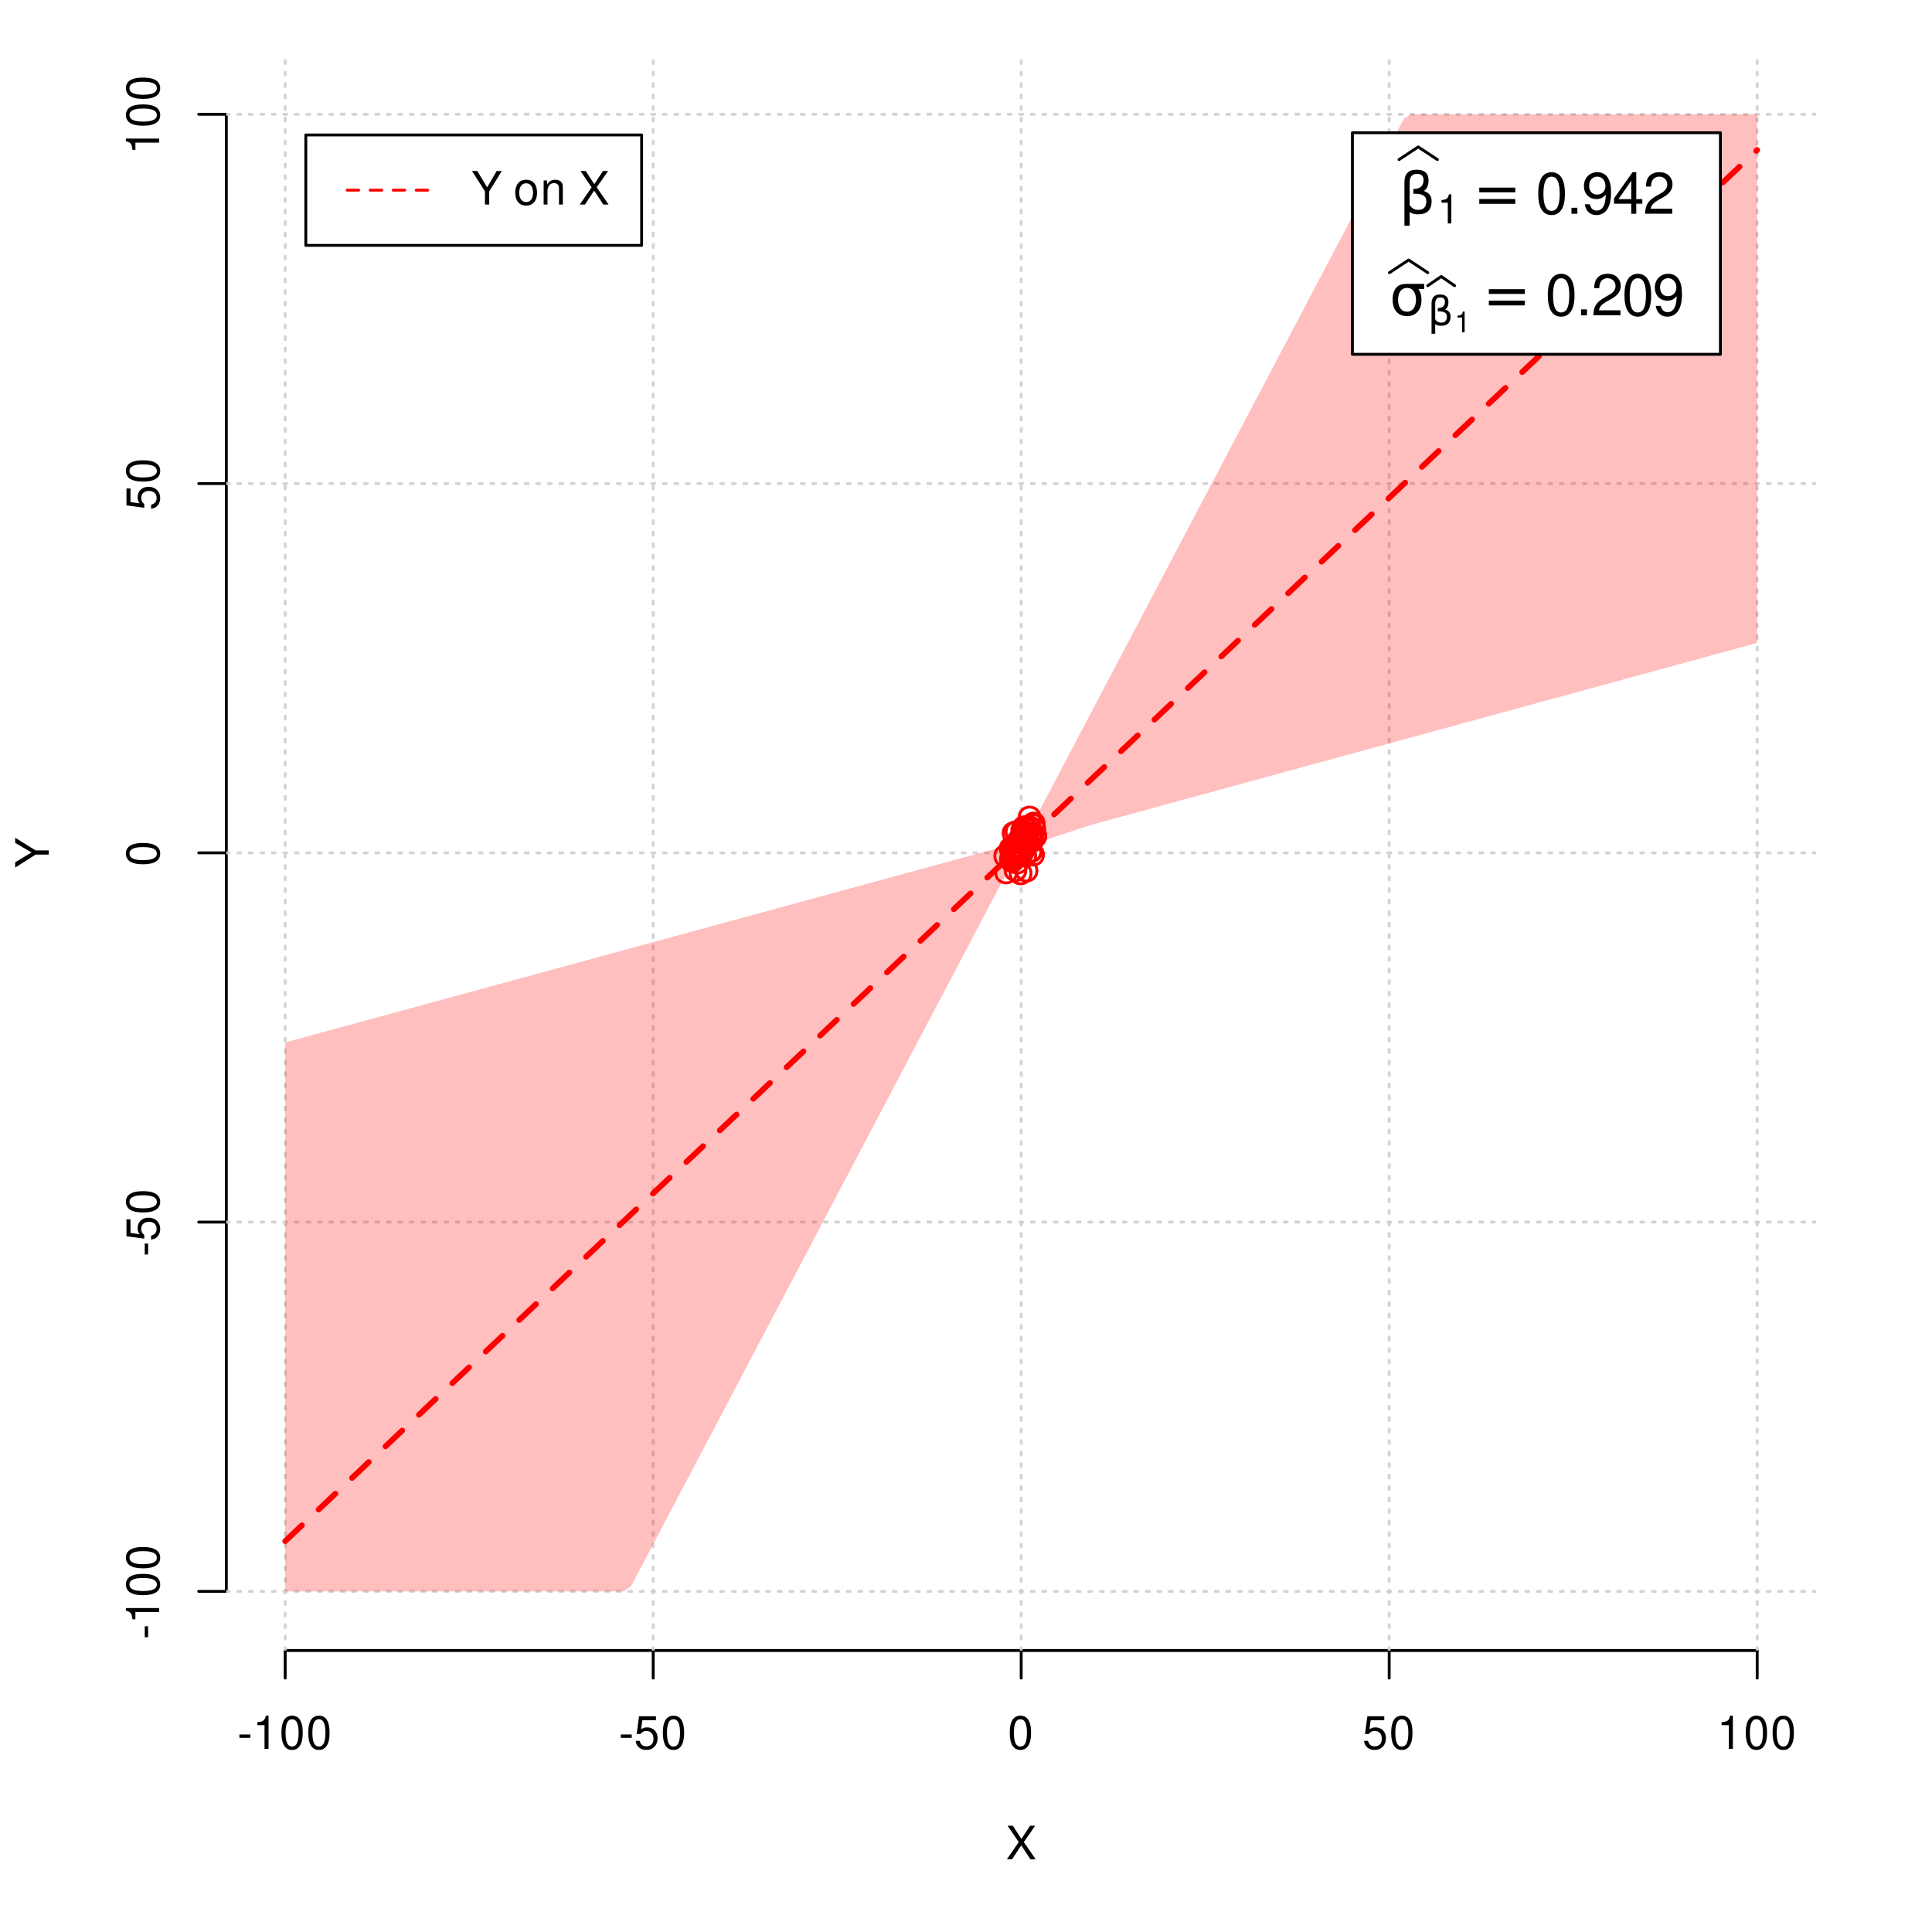 <?xml version="1.0" encoding="UTF-8"?>
<svg xmlns="http://www.w3.org/2000/svg" xmlns:xlink="http://www.w3.org/1999/xlink" width="504pt" height="504pt" viewBox="0 0 504 504" version="1.1">
<defs>
<g>
<symbol overflow="visible" id="glyph0-0">
<path style="stroke:none;" d=""/>
</symbol>
<symbol overflow="visible" id="glyph0-1">
<path style="stroke:none;" d="M 4.688 -4.484 L 7.641 -8.75 L 6.312 -8.75 L 4.062 -5.312 L 1.812 -8.75 L 0.453 -8.75 L 3.359 -4.484 L 0.266 0 L 1.625 0 L 4.016 -3.641 L 6.406 0 L 7.781 0 Z M 4.688 -4.484 "/>
</symbol>
<symbol overflow="visible" id="glyph0-2">
<path style="stroke:none;" d="M 3.406 -3.75 L 0.547 -3.75 L 0.547 -2.875 L 3.406 -2.875 Z M 3.406 -3.75 "/>
</symbol>
<symbol overflow="visible" id="glyph0-3">
<path style="stroke:none;" d="M 3.109 -6.188 L 3.109 0 L 4.156 0 L 4.156 -8.672 L 3.469 -8.672 C 3.094 -7.344 2.859 -7.156 1.219 -6.953 L 1.219 -6.188 Z M 3.109 -6.188 "/>
</symbol>
<symbol overflow="visible" id="glyph0-4">
<path style="stroke:none;" d="M 3.297 -8.672 C 2.516 -8.672 1.781 -8.312 1.344 -7.734 C 0.797 -6.953 0.516 -5.812 0.516 -4.203 C 0.516 -1.266 1.469 0.281 3.297 0.281 C 5.094 0.281 6.078 -1.266 6.078 -4.125 C 6.078 -5.812 5.812 -6.938 5.25 -7.734 C 4.812 -8.328 4.109 -8.672 3.297 -8.672 Z M 3.297 -7.734 C 4.438 -7.734 5 -6.578 5 -4.219 C 5 -1.75 4.453 -0.594 3.281 -0.594 C 2.156 -0.594 1.594 -1.797 1.594 -4.188 C 1.594 -6.578 2.156 -7.734 3.297 -7.734 Z M 3.297 -7.734 "/>
</symbol>
<symbol overflow="visible" id="glyph0-5">
<path style="stroke:none;" d="M 5.719 -8.516 L 1.312 -8.516 L 0.688 -3.875 L 1.656 -3.875 C 2.141 -4.469 2.562 -4.672 3.234 -4.672 C 4.375 -4.672 5.078 -3.891 5.078 -2.625 C 5.078 -1.406 4.375 -0.656 3.219 -0.656 C 2.297 -0.656 1.734 -1.125 1.469 -2.094 L 0.422 -2.094 C 0.562 -1.391 0.688 -1.062 0.938 -0.75 C 1.422 -0.094 2.281 0.281 3.234 0.281 C 4.953 0.281 6.156 -0.969 6.156 -2.766 C 6.156 -4.453 5.047 -5.609 3.406 -5.609 C 2.812 -5.609 2.328 -5.453 1.844 -5.094 L 2.172 -7.469 L 5.719 -7.469 Z M 5.719 -8.516 "/>
</symbol>
<symbol overflow="visible" id="glyph0-6">
<path style="stroke:none;" d="M 4.641 -3.438 L 7.938 -8.75 L 6.594 -8.75 L 4.109 -4.484 L 1.531 -8.75 L 0.156 -8.75 L 3.531 -3.438 L 3.531 0 L 4.641 0 Z M 4.641 -3.438 "/>
</symbol>
<symbol overflow="visible" id="glyph0-7">
<path style="stroke:none;" d=""/>
</symbol>
<symbol overflow="visible" id="glyph0-8">
<path style="stroke:none;" d="M 3.266 -6.469 C 1.484 -6.469 0.438 -5.203 0.438 -3.094 C 0.438 -0.969 1.484 0.281 3.281 0.281 C 5.047 0.281 6.125 -0.984 6.125 -3.047 C 6.125 -5.234 5.094 -6.469 3.266 -6.469 Z M 3.281 -5.547 C 4.406 -5.547 5.078 -4.625 5.078 -3.062 C 5.078 -1.578 4.375 -0.641 3.281 -0.641 C 2.156 -0.641 1.469 -1.578 1.469 -3.094 C 1.469 -4.625 2.156 -5.547 3.281 -5.547 Z M 3.281 -5.547 "/>
</symbol>
<symbol overflow="visible" id="glyph0-9">
<path style="stroke:none;" d="M 0.844 -6.281 L 0.844 0 L 1.844 0 L 1.844 -3.469 C 1.844 -4.75 2.516 -5.594 3.547 -5.594 C 4.344 -5.594 4.844 -5.109 4.844 -4.359 L 4.844 0 L 5.844 0 L 5.844 -4.75 C 5.844 -5.797 5.062 -6.469 3.859 -6.469 C 2.922 -6.469 2.312 -6.109 1.766 -5.234 L 1.766 -6.281 Z M 0.844 -6.281 "/>
</symbol>
<symbol overflow="visible" id="glyph1-0">
<path style="stroke:none;" d=""/>
</symbol>
<symbol overflow="visible" id="glyph1-1">
<path style="stroke:none;" d="M -3.438 -4.641 L -8.75 -7.938 L -8.75 -6.594 L -4.484 -4.109 L -8.75 -1.531 L -8.75 -0.156 L -3.438 -3.531 L 0 -3.531 L 0 -4.641 Z M -3.438 -4.641 "/>
</symbol>
<symbol overflow="visible" id="glyph1-2">
<path style="stroke:none;" d="M -3.75 -3.406 L -3.75 -0.547 L -2.875 -0.547 L -2.875 -3.406 Z M -3.75 -3.406 "/>
</symbol>
<symbol overflow="visible" id="glyph1-3">
<path style="stroke:none;" d="M -6.188 -3.109 L 0 -3.109 L 0 -4.156 L -8.672 -4.156 L -8.672 -3.469 C -7.344 -3.094 -7.156 -2.859 -6.953 -1.219 L -6.188 -1.219 Z M -6.188 -3.109 "/>
</symbol>
<symbol overflow="visible" id="glyph1-4">
<path style="stroke:none;" d="M -8.672 -3.297 C -8.672 -2.516 -8.312 -1.781 -7.734 -1.344 C -6.953 -0.797 -5.812 -0.516 -4.203 -0.516 C -1.266 -0.516 0.281 -1.469 0.281 -3.297 C 0.281 -5.094 -1.266 -6.078 -4.125 -6.078 C -5.812 -6.078 -6.938 -5.812 -7.734 -5.25 C -8.328 -4.812 -8.672 -4.109 -8.672 -3.297 Z M -7.734 -3.297 C -7.734 -4.438 -6.578 -5 -4.219 -5 C -1.75 -5 -0.594 -4.453 -0.594 -3.281 C -0.594 -2.156 -1.797 -1.594 -4.188 -1.594 C -6.578 -1.594 -7.734 -2.156 -7.734 -3.297 Z M -7.734 -3.297 "/>
</symbol>
<symbol overflow="visible" id="glyph1-5">
<path style="stroke:none;" d="M -8.516 -5.719 L -8.516 -1.312 L -3.875 -0.688 L -3.875 -1.656 C -4.469 -2.141 -4.672 -2.562 -4.672 -3.234 C -4.672 -4.375 -3.891 -5.078 -2.625 -5.078 C -1.406 -5.078 -0.656 -4.375 -0.656 -3.219 C -0.656 -2.297 -1.125 -1.734 -2.094 -1.469 L -2.094 -0.422 C -1.391 -0.562 -1.062 -0.688 -0.75 -0.938 C -0.094 -1.422 0.281 -2.281 0.281 -3.234 C 0.281 -4.953 -0.969 -6.156 -2.766 -6.156 C -4.453 -6.156 -5.609 -5.047 -5.609 -3.406 C -5.609 -2.812 -5.453 -2.328 -5.094 -1.844 L -7.469 -2.172 L -7.469 -5.719 Z M -8.516 -5.719 "/>
</symbol>
<symbol overflow="visible" id="glyph2-0">
<path style="stroke:none;" d="M 0.75 2.656 L 0.75 -10.578 L 8.25 -10.578 L 8.25 2.656 Z M 1.594 1.812 L 7.406 1.812 L 7.406 -9.734 L 1.594 -9.734 Z M 1.594 1.812 "/>
</symbol>
<symbol overflow="visible" id="glyph2-1">
<path style="stroke:none;" d="M 2.766 -0.5 L 2.766 3.125 L 1.406 3.125 L 1.406 -8.156 C 1.406 -10.375 2.445 -11.484 4.531 -11.484 C 6.645 -11.484 7.703 -10.547 7.703 -8.672 C 7.703 -7.336 7.285 -6.426 6.453 -5.938 C 7.816 -5.5 8.5 -4.625 8.5 -3.312 C 8.5 -1 7.32 0.156 4.969 0.156 C 3.926 0.156 3.191 -0.062 2.766 -0.5 Z M 2.766 -2.266 C 3.305 -1.422 4.055 -1 5.016 -1 C 6.422 -1 7.125 -1.766 7.125 -3.297 C 7.125 -4.672 5.992 -5.305 3.734 -5.203 L 3.734 -6.453 C 5.504 -6.453 6.391 -7.234 6.391 -8.797 C 6.391 -9.859 5.816 -10.391 4.672 -10.391 C 3.398 -10.391 2.766 -9.629 2.766 -8.109 Z M 2.766 -2.266 "/>
</symbol>
<symbol overflow="visible" id="glyph2-2">
<path style="stroke:none;" d="M 1.594 -6.812 L 10.984 -6.812 L 10.984 -5.578 L 1.594 -5.578 Z M 1.594 -3.828 L 10.984 -3.828 L 10.984 -2.578 L 1.594 -2.578 Z M 1.594 -3.828 "/>
</symbol>
<symbol overflow="visible" id="glyph2-3">
<path style="stroke:none;" d="M 4.594 -7.141 C 3.852 -7.141 3.281 -6.867 2.875 -6.328 C 2.457 -5.766 2.25 -5.02 2.25 -4.094 C 2.25 -3.113 2.457 -2.344 2.875 -1.781 C 3.289 -1.219 3.863 -0.938 4.594 -0.938 C 5.312 -0.938 5.879 -1.219 6.297 -1.781 C 6.711 -2.344 6.922 -3.113 6.922 -4.094 C 6.922 -4.988 6.711 -5.734 6.297 -6.328 C 5.91 -6.867 5.344 -7.141 4.594 -7.141 Z M 4.594 -8.203 L 9.062 -8.203 L 9.062 -6.859 L 7.562 -6.859 C 8.094 -6.098 8.359 -5.176 8.359 -4.094 C 8.359 -2.75 8.023 -1.695 7.359 -0.938 C 6.68 -0.164 5.758 0.219 4.594 0.219 C 3.414 0.219 2.492 -0.164 1.828 -0.938 C 1.16 -1.695 0.828 -2.75 0.828 -4.094 C 0.828 -5.445 1.16 -6.504 1.828 -7.266 C 2.379 -7.891 3.301 -8.203 4.594 -8.203 Z M 4.594 -8.203 "/>
</symbol>
<symbol overflow="visible" id="glyph3-0">
<path style="stroke:none;" d=""/>
</symbol>
<symbol overflow="visible" id="glyph3-1">
<path style="stroke:none;" d="M 2.719 -5.406 L 2.719 0 L 3.641 0 L 3.641 -7.594 L 3.031 -7.594 C 2.703 -6.422 2.5 -6.266 1.078 -6.078 L 1.078 -5.406 Z M 2.719 -5.406 "/>
</symbol>
<symbol overflow="visible" id="glyph4-0">
<path style="stroke:none;" d=""/>
</symbol>
<symbol overflow="visible" id="glyph4-1">
<path style="stroke:none;" d="M 4.125 -10.844 C 3.141 -10.844 2.234 -10.391 1.688 -9.656 C 0.984 -8.703 0.641 -7.266 0.641 -5.25 C 0.641 -1.594 1.844 0.344 4.125 0.344 C 6.375 0.344 7.609 -1.594 7.609 -5.156 C 7.609 -7.266 7.281 -8.672 6.562 -9.656 C 6.016 -10.406 5.125 -10.844 4.125 -10.844 Z M 4.125 -9.672 C 5.547 -9.672 6.25 -8.219 6.25 -5.281 C 6.25 -2.188 5.562 -0.75 4.094 -0.75 C 2.703 -0.75 2 -2.25 2 -5.234 C 2 -8.219 2.703 -9.672 4.125 -9.672 Z M 4.125 -9.672 "/>
</symbol>
<symbol overflow="visible" id="glyph4-2">
<path style="stroke:none;" d="M 2.859 -1.562 L 1.312 -1.562 L 1.312 0 L 2.859 0 Z M 2.859 -1.562 "/>
</symbol>
<symbol overflow="visible" id="glyph4-3">
<path style="stroke:none;" d="M 0.797 -2.469 C 1.047 -0.703 2.188 0.344 3.812 0.344 C 5 0.344 6.047 -0.219 6.672 -1.203 C 7.328 -2.266 7.641 -3.578 7.641 -5.547 C 7.641 -7.375 7.359 -8.531 6.734 -9.5 C 6.156 -10.375 5.219 -10.844 4.047 -10.844 C 2.031 -10.844 0.562 -9.328 0.562 -7.234 C 0.562 -5.234 1.922 -3.828 3.844 -3.828 C 4.844 -3.828 5.594 -4.188 6.266 -5.016 C 6.25 -2.312 5.422 -0.828 3.906 -0.828 C 2.969 -0.828 2.328 -1.422 2.109 -2.469 Z M 4.031 -9.688 C 5.266 -9.688 6.188 -8.656 6.188 -7.266 C 6.188 -5.922 5.297 -5 3.984 -5 C 2.719 -5 1.922 -5.891 1.922 -7.328 C 1.922 -8.703 2.812 -9.688 4.031 -9.688 Z M 4.031 -9.688 "/>
</symbol>
<symbol overflow="visible" id="glyph4-4">
<path style="stroke:none;" d="M 4.906 -2.625 L 4.906 0 L 6.219 0 L 6.219 -2.625 L 7.797 -2.625 L 7.797 -3.812 L 6.219 -3.812 L 6.219 -10.844 L 5.25 -10.844 L 0.422 -4.016 L 0.422 -2.625 Z M 4.906 -3.812 L 1.578 -3.812 L 4.906 -8.594 Z M 4.906 -3.812 "/>
</symbol>
<symbol overflow="visible" id="glyph4-5">
<path style="stroke:none;" d="M 7.594 -1.312 L 2 -1.312 C 2.125 -2.203 2.609 -2.781 3.922 -3.562 L 5.422 -4.406 C 6.906 -5.234 7.672 -6.344 7.672 -7.688 C 7.672 -8.578 7.312 -9.422 6.672 -10 C 6.047 -10.578 5.266 -10.844 4.266 -10.844 C 2.906 -10.844 1.906 -10.359 1.312 -9.438 C 0.938 -8.859 0.781 -8.188 0.75 -7.094 L 2.062 -7.094 C 2.109 -7.828 2.203 -8.266 2.391 -8.625 C 2.734 -9.281 3.422 -9.688 4.219 -9.688 C 5.422 -9.688 6.312 -8.812 6.312 -7.656 C 6.312 -6.781 5.812 -6.031 4.875 -5.484 L 3.5 -4.688 C 1.281 -3.406 0.625 -2.391 0.516 -0.016 L 7.594 -0.016 Z M 7.594 -1.312 "/>
</symbol>
<symbol overflow="visible" id="glyph5-0">
<path style="stroke:none;" d="M 0.516 1.859 L 0.516 -7.406 L 5.766 -7.406 L 5.766 1.859 Z M 1.109 1.266 L 5.188 1.266 L 5.188 -6.812 L 1.109 -6.812 Z M 1.109 1.266 "/>
</symbol>
<symbol overflow="visible" id="glyph5-1">
<path style="stroke:none;" d="M 1.938 -0.359 L 1.938 2.188 L 0.984 2.188 L 0.984 -5.703 C 0.984 -7.266 1.711 -8.047 3.172 -8.047 C 4.648 -8.047 5.391 -7.391 5.391 -6.078 C 5.391 -5.141 5.098 -4.5 4.516 -4.156 C 5.473 -3.844 5.953 -3.234 5.953 -2.328 C 5.953 -0.703 5.125 0.109 3.469 0.109 C 2.75 0.109 2.238 -0.047 1.938 -0.359 Z M 1.938 -1.578 C 2.312 -0.992 2.836 -0.703 3.516 -0.703 C 4.492 -0.703 4.984 -1.238 4.984 -2.312 C 4.984 -3.27 4.191 -3.711 2.609 -3.641 L 2.609 -4.516 C 3.848 -4.516 4.469 -5.062 4.469 -6.156 C 4.469 -6.906 4.066 -7.281 3.266 -7.281 C 2.379 -7.281 1.938 -6.742 1.938 -5.672 Z M 1.938 -1.578 "/>
</symbol>
<symbol overflow="visible" id="glyph6-0">
<path style="stroke:none;" d=""/>
</symbol>
<symbol overflow="visible" id="glyph6-1">
<path style="stroke:none;" d="M 1.938 -3.859 L 1.938 0 L 2.609 0 L 2.609 -5.422 L 2.172 -5.422 C 1.938 -4.594 1.781 -4.484 0.766 -4.344 L 0.766 -3.859 Z M 1.938 -3.859 "/>
</symbol>
</g>
<clipPath id="clip1">
  <path d="M 74 14.398 L 75 14.398 L 75 430.559 L 74 430.559 Z M 74 14.398 "/>
</clipPath>
<clipPath id="clip2">
  <path d="M 170 14.398 L 171 14.398 L 171 430.559 L 170 430.559 Z M 170 14.398 "/>
</clipPath>
<clipPath id="clip3">
  <path d="M 266 14.398 L 267 14.398 L 267 430.559 L 266 430.559 Z M 266 14.398 "/>
</clipPath>
<clipPath id="clip4">
  <path d="M 362 14.398 L 363 14.398 L 363 430.559 L 362 430.559 Z M 362 14.398 "/>
</clipPath>
<clipPath id="clip5">
  <path d="M 458 14.398 L 459 14.398 L 459 430.559 L 458 430.559 Z M 458 14.398 "/>
</clipPath>
<clipPath id="clip6">
  <path d="M 59.039 414 L 473.758 414 L 473.758 416 L 59.039 416 Z M 59.039 414 "/>
</clipPath>
<clipPath id="clip7">
  <path d="M 59.039 318 L 473.758 318 L 473.758 320 L 59.039 320 Z M 59.039 318 "/>
</clipPath>
<clipPath id="clip8">
  <path d="M 59.039 222 L 473.758 222 L 473.758 223 L 59.039 223 Z M 59.039 222 "/>
</clipPath>
<clipPath id="clip9">
  <path d="M 59.039 125 L 473.758 125 L 473.758 127 L 59.039 127 Z M 59.039 125 "/>
</clipPath>
<clipPath id="clip10">
  <path d="M 59.039 29 L 473.758 29 L 473.758 31 L 59.039 31 Z M 59.039 29 "/>
</clipPath>
</defs>
<g id="surface571">
<rect x="0" y="0" width="504" height="504" style="fill:rgb(100%,100%,100%);fill-opacity:1;stroke:none;"/>
<g style="fill:rgb(0%,0%,0%);fill-opacity:1;">
  <use xlink:href="#glyph0-1" x="262.398" y="485.029"/>
</g>
<g style="fill:rgb(0%,0%,0%);fill-opacity:1;">
  <use xlink:href="#glyph1-1" x="12.709" y="226.48"/>
</g>
<path style="fill:none;stroke-width:0.75;stroke-linecap:round;stroke-linejoin:round;stroke:rgb(0%,0%,0%);stroke-opacity:1;stroke-miterlimit:10;" d="M 74.398 430.559 L 458.398 430.559 "/>
<path style="fill:none;stroke-width:0.75;stroke-linecap:round;stroke-linejoin:round;stroke:rgb(0%,0%,0%);stroke-opacity:1;stroke-miterlimit:10;" d="M 74.398 430.559 L 74.398 437.762 "/>
<path style="fill:none;stroke-width:0.75;stroke-linecap:round;stroke-linejoin:round;stroke:rgb(0%,0%,0%);stroke-opacity:1;stroke-miterlimit:10;" d="M 170.398 430.559 L 170.398 437.762 "/>
<path style="fill:none;stroke-width:0.75;stroke-linecap:round;stroke-linejoin:round;stroke:rgb(0%,0%,0%);stroke-opacity:1;stroke-miterlimit:10;" d="M 266.398 430.559 L 266.398 437.762 "/>
<path style="fill:none;stroke-width:0.75;stroke-linecap:round;stroke-linejoin:round;stroke:rgb(0%,0%,0%);stroke-opacity:1;stroke-miterlimit:10;" d="M 362.398 430.559 L 362.398 437.762 "/>
<path style="fill:none;stroke-width:0.75;stroke-linecap:round;stroke-linejoin:round;stroke:rgb(0%,0%,0%);stroke-opacity:1;stroke-miterlimit:10;" d="M 458.398 430.559 L 458.398 437.762 "/>
<g style="fill:rgb(0%,0%,0%);fill-opacity:1;">
  <use xlink:href="#glyph0-2" x="61.898" y="456.229"/>
  <use xlink:href="#glyph0-3" x="65.898" y="456.229"/>
  <use xlink:href="#glyph0-4" x="72.898" y="456.229"/>
  <use xlink:href="#glyph0-4" x="79.898" y="456.229"/>
</g>
<g style="fill:rgb(0%,0%,0%);fill-opacity:1;">
  <use xlink:href="#glyph0-2" x="161.398" y="456.229"/>
  <use xlink:href="#glyph0-5" x="165.398" y="456.229"/>
  <use xlink:href="#glyph0-4" x="172.398" y="456.229"/>
</g>
<g style="fill:rgb(0%,0%,0%);fill-opacity:1;">
  <use xlink:href="#glyph0-4" x="262.898" y="456.229"/>
</g>
<g style="fill:rgb(0%,0%,0%);fill-opacity:1;">
  <use xlink:href="#glyph0-5" x="355.398" y="456.229"/>
  <use xlink:href="#glyph0-4" x="362.398" y="456.229"/>
</g>
<g style="fill:rgb(0%,0%,0%);fill-opacity:1;">
  <use xlink:href="#glyph0-3" x="447.898" y="456.229"/>
  <use xlink:href="#glyph0-4" x="454.898" y="456.229"/>
  <use xlink:href="#glyph0-4" x="461.898" y="456.229"/>
</g>
<path style="fill:none;stroke-width:0.75;stroke-linecap:round;stroke-linejoin:round;stroke:rgb(0%,0%,0%);stroke-opacity:1;stroke-miterlimit:10;" d="M 59.039 415.148 L 59.039 29.812 "/>
<path style="fill:none;stroke-width:0.75;stroke-linecap:round;stroke-linejoin:round;stroke:rgb(0%,0%,0%);stroke-opacity:1;stroke-miterlimit:10;" d="M 59.039 415.148 L 51.84 415.148 "/>
<path style="fill:none;stroke-width:0.75;stroke-linecap:round;stroke-linejoin:round;stroke:rgb(0%,0%,0%);stroke-opacity:1;stroke-miterlimit:10;" d="M 59.039 318.812 L 51.84 318.812 "/>
<path style="fill:none;stroke-width:0.75;stroke-linecap:round;stroke-linejoin:round;stroke:rgb(0%,0%,0%);stroke-opacity:1;stroke-miterlimit:10;" d="M 59.039 222.48 L 51.84 222.48 "/>
<path style="fill:none;stroke-width:0.75;stroke-linecap:round;stroke-linejoin:round;stroke:rgb(0%,0%,0%);stroke-opacity:1;stroke-miterlimit:10;" d="M 59.039 126.148 L 51.84 126.148 "/>
<path style="fill:none;stroke-width:0.75;stroke-linecap:round;stroke-linejoin:round;stroke:rgb(0%,0%,0%);stroke-opacity:1;stroke-miterlimit:10;" d="M 59.039 29.812 L 51.84 29.812 "/>
<g style="fill:rgb(0%,0%,0%);fill-opacity:1;">
  <use xlink:href="#glyph1-2" x="41.51" y="427.648"/>
  <use xlink:href="#glyph1-3" x="41.51" y="423.648"/>
  <use xlink:href="#glyph1-4" x="41.51" y="416.648"/>
  <use xlink:href="#glyph1-4" x="41.51" y="409.648"/>
</g>
<g style="fill:rgb(0%,0%,0%);fill-opacity:1;">
  <use xlink:href="#glyph1-2" x="41.51" y="327.812"/>
  <use xlink:href="#glyph1-5" x="41.51" y="323.812"/>
  <use xlink:href="#glyph1-4" x="41.51" y="316.812"/>
</g>
<g style="fill:rgb(0%,0%,0%);fill-opacity:1;">
  <use xlink:href="#glyph1-4" x="41.51" y="225.98"/>
</g>
<g style="fill:rgb(0%,0%,0%);fill-opacity:1;">
  <use xlink:href="#glyph1-5" x="41.51" y="133.148"/>
  <use xlink:href="#glyph1-4" x="41.51" y="126.148"/>
</g>
<g style="fill:rgb(0%,0%,0%);fill-opacity:1;">
  <use xlink:href="#glyph1-3" x="41.51" y="40.312"/>
  <use xlink:href="#glyph1-4" x="41.51" y="33.312"/>
  <use xlink:href="#glyph1-4" x="41.51" y="26.312"/>
</g>
<g clip-path="url(#clip1)" clip-rule="nonzero">
<path style="fill:none;stroke-width:0.75;stroke-linecap:round;stroke-linejoin:round;stroke:rgb(82.745%,82.745%,82.745%);stroke-opacity:1;stroke-dasharray:0.75,2.25;stroke-miterlimit:10;" d="M 74.398 430.559 L 74.398 14.398 "/>
</g>
<g clip-path="url(#clip2)" clip-rule="nonzero">
<path style="fill:none;stroke-width:0.75;stroke-linecap:round;stroke-linejoin:round;stroke:rgb(82.745%,82.745%,82.745%);stroke-opacity:1;stroke-dasharray:0.75,2.25;stroke-miterlimit:10;" d="M 170.398 430.559 L 170.398 14.398 "/>
</g>
<g clip-path="url(#clip3)" clip-rule="nonzero">
<path style="fill:none;stroke-width:0.75;stroke-linecap:round;stroke-linejoin:round;stroke:rgb(82.745%,82.745%,82.745%);stroke-opacity:1;stroke-dasharray:0.75,2.25;stroke-miterlimit:10;" d="M 266.398 430.559 L 266.398 14.398 "/>
</g>
<g clip-path="url(#clip4)" clip-rule="nonzero">
<path style="fill:none;stroke-width:0.75;stroke-linecap:round;stroke-linejoin:round;stroke:rgb(82.745%,82.745%,82.745%);stroke-opacity:1;stroke-dasharray:0.75,2.25;stroke-miterlimit:10;" d="M 362.398 430.559 L 362.398 14.398 "/>
</g>
<g clip-path="url(#clip5)" clip-rule="nonzero">
<path style="fill:none;stroke-width:0.75;stroke-linecap:round;stroke-linejoin:round;stroke:rgb(82.745%,82.745%,82.745%);stroke-opacity:1;stroke-dasharray:0.75,2.25;stroke-miterlimit:10;" d="M 458.398 430.559 L 458.398 14.398 "/>
</g>
<g clip-path="url(#clip6)" clip-rule="nonzero">
<path style="fill:none;stroke-width:0.75;stroke-linecap:round;stroke-linejoin:round;stroke:rgb(82.745%,82.745%,82.745%);stroke-opacity:1;stroke-dasharray:0.75,2.25;stroke-miterlimit:10;" d="M 59.039 415.148 L 473.762 415.148 "/>
</g>
<g clip-path="url(#clip7)" clip-rule="nonzero">
<path style="fill:none;stroke-width:0.75;stroke-linecap:round;stroke-linejoin:round;stroke:rgb(82.745%,82.745%,82.745%);stroke-opacity:1;stroke-dasharray:0.75,2.25;stroke-miterlimit:10;" d="M 59.039 318.812 L 473.762 318.812 "/>
</g>
<g clip-path="url(#clip8)" clip-rule="nonzero">
<path style="fill:none;stroke-width:0.75;stroke-linecap:round;stroke-linejoin:round;stroke:rgb(82.745%,82.745%,82.745%);stroke-opacity:1;stroke-dasharray:0.75,2.25;stroke-miterlimit:10;" d="M 59.039 222.48 L 473.762 222.48 "/>
</g>
<g clip-path="url(#clip9)" clip-rule="nonzero">
<path style="fill:none;stroke-width:0.75;stroke-linecap:round;stroke-linejoin:round;stroke:rgb(82.745%,82.745%,82.745%);stroke-opacity:1;stroke-dasharray:0.75,2.25;stroke-miterlimit:10;" d="M 59.039 126.148 L 473.762 126.148 "/>
</g>
<g clip-path="url(#clip10)" clip-rule="nonzero">
<path style="fill:none;stroke-width:0.75;stroke-linecap:round;stroke-linejoin:round;stroke:rgb(82.745%,82.745%,82.745%);stroke-opacity:1;stroke-dasharray:0.75,2.25;stroke-miterlimit:10;" d="M 59.039 29.812 L 473.762 29.812 "/>
</g>
<path style=" stroke:none;fill-rule:nonzero;fill:rgb(100%,0%,0%);fill-opacity:0.251;" d="M 74.398 324.281 L 74.398 271.941 L 76.32 271.418 L 78.238 270.895 L 80.16 270.371 L 82.078 269.848 L 85.922 268.801 L 87.84 268.277 L 89.762 267.754 L 91.68 267.23 L 93.602 266.711 L 95.52 266.188 L 97.441 265.664 L 99.359 265.141 L 101.281 264.617 L 103.199 264.094 L 105.121 263.57 L 107.039 263.047 L 108.961 262.523 L 110.879 262 L 112.801 261.477 L 114.719 260.953 L 116.641 260.43 L 118.559 259.906 L 120.48 259.383 L 122.398 258.859 L 124.32 258.336 L 126.238 257.812 L 128.16 257.289 L 130.078 256.766 L 133.922 255.719 L 135.84 255.195 L 137.762 254.672 L 139.68 254.148 L 141.602 253.625 L 143.52 253.102 L 145.441 252.578 L 147.359 252.055 L 149.281 251.531 L 151.199 251.008 L 153.121 250.484 L 155.039 249.961 L 156.961 249.438 L 158.879 248.914 L 160.801 248.391 L 162.719 247.867 L 164.641 247.344 L 166.559 246.82 L 168.48 246.297 L 170.398 245.773 L 172.32 245.25 L 174.238 244.727 L 176.16 244.203 L 178.078 243.68 L 181.922 242.633 L 183.84 242.109 L 185.762 241.586 L 187.68 241.062 L 189.602 240.539 L 191.52 240.016 L 193.441 239.492 L 195.359 238.969 L 197.281 238.445 L 199.199 237.922 L 201.121 237.398 L 203.039 236.875 L 204.961 236.352 L 206.879 235.828 L 208.801 235.305 L 210.719 234.781 L 212.641 234.258 L 214.559 233.734 L 216.48 233.211 L 218.398 232.688 L 220.32 232.164 L 222.238 231.641 L 224.16 231.117 L 226.078 230.594 L 229.922 229.547 L 231.84 229.023 L 233.762 228.5 L 235.68 227.977 L 237.602 227.453 L 239.52 226.93 L 241.441 226.406 L 243.359 225.883 L 245.281 225.359 L 247.199 224.836 L 249.121 224.312 L 251.039 223.789 L 252.961 223.27 L 254.879 222.746 L 256.801 222.223 L 258.719 221.699 L 260.641 221.176 L 262.559 220.652 L 264.48 220.129 L 266.398 218.988 L 268.32 216.547 L 270.238 213.234 L 272.16 209.586 L 274.078 205.941 L 276 202.297 L 277.922 198.648 L 279.84 195.004 L 281.762 191.355 L 283.68 187.711 L 285.602 184.062 L 287.52 180.418 L 289.441 176.773 L 291.359 173.125 L 293.281 169.48 L 295.199 165.832 L 297.121 162.188 L 299.039 158.539 L 300.961 154.895 L 302.879 151.25 L 304.801 147.602 L 306.719 143.957 L 308.641 140.309 L 310.559 136.664 L 312.48 133.02 L 314.398 129.371 L 316.32 125.727 L 318.238 122.078 L 320.16 118.434 L 322.078 114.785 L 325.922 107.496 L 327.84 103.848 L 329.762 100.203 L 331.68 96.555 L 333.602 92.91 L 335.52 89.262 L 337.441 85.617 L 339.359 81.973 L 341.281 78.324 L 343.199 74.68 L 345.121 71.031 L 347.039 67.387 L 348.961 63.738 L 350.879 60.094 L 352.801 56.449 L 354.719 52.801 L 356.641 49.156 L 358.559 45.508 L 360.48 41.863 L 362.398 38.215 L 364.32 34.57 L 366.238 30.926 L 368.16 29.812 L 458.398 29.812 L 458.398 167.711 L 456.48 168.238 L 454.559 168.762 L 452.641 169.285 L 450.719 169.809 L 448.801 170.336 L 446.879 170.859 L 444.961 171.383 L 443.039 171.91 L 441.121 172.434 L 439.199 172.957 L 437.281 173.484 L 435.359 174.008 L 433.441 174.531 L 431.52 175.059 L 429.602 175.582 L 427.68 176.105 L 425.762 176.633 L 423.84 177.156 L 421.922 177.68 L 420 178.203 L 418.078 178.73 L 416.16 179.254 L 414.238 179.777 L 412.32 180.305 L 410.398 180.828 L 408.48 181.352 L 406.559 181.879 L 404.641 182.402 L 402.719 182.926 L 400.801 183.453 L 398.879 183.977 L 396.961 184.5 L 395.039 185.027 L 393.121 185.551 L 391.199 186.074 L 389.281 186.598 L 387.359 187.125 L 385.441 187.648 L 383.52 188.172 L 381.602 188.699 L 379.68 189.223 L 377.762 189.746 L 375.84 190.273 L 373.922 190.797 L 372 191.32 L 370.078 191.848 L 368.16 192.371 L 366.238 192.895 L 364.32 193.422 L 362.398 193.945 L 360.48 194.469 L 358.559 194.996 L 356.641 195.52 L 354.719 196.043 L 352.801 196.566 L 350.879 197.094 L 348.961 197.617 L 347.039 198.141 L 345.121 198.668 L 343.199 199.191 L 341.281 199.715 L 339.359 200.242 L 337.441 200.766 L 335.52 201.289 L 333.602 201.816 L 331.68 202.34 L 329.762 202.863 L 327.84 203.391 L 325.922 203.914 L 322.078 204.961 L 320.16 205.488 L 318.238 206.012 L 316.32 206.535 L 314.398 207.062 L 312.48 207.586 L 310.559 208.109 L 308.641 208.637 L 306.719 209.16 L 304.801 209.684 L 302.879 210.211 L 300.961 210.734 L 299.039 211.258 L 297.121 211.785 L 295.199 212.309 L 293.281 212.832 L 291.359 213.355 L 289.441 213.883 L 287.52 214.406 L 285.602 214.93 L 283.68 215.504 L 281.762 216.141 L 279.84 216.777 L 277.922 217.41 L 274.078 218.684 L 272.16 219.32 L 270.238 219.953 L 268.32 220.789 L 266.398 222.105 L 264.48 224.68 L 262.559 228.016 L 260.641 231.465 L 258.719 235.109 L 256.801 238.758 L 254.879 242.402 L 252.961 246.051 L 251.039 249.695 L 249.121 253.344 L 247.199 256.988 L 245.281 260.633 L 243.359 264.281 L 241.441 267.926 L 239.52 271.574 L 237.602 275.219 L 235.68 278.867 L 233.762 282.512 L 231.84 286.156 L 229.922 289.805 L 228 293.449 L 226.078 297.098 L 224.16 300.742 L 222.238 304.391 L 220.32 308.035 L 218.398 311.68 L 216.48 315.328 L 214.559 318.973 L 212.641 322.621 L 210.719 326.266 L 208.801 329.91 L 206.879 333.559 L 204.961 337.203 L 203.039 340.852 L 201.121 344.496 L 199.199 348.145 L 197.281 351.789 L 195.359 355.434 L 193.441 359.082 L 191.52 362.727 L 189.602 366.375 L 187.68 370.02 L 185.762 373.668 L 183.84 377.312 L 181.922 380.957 L 180 384.605 L 178.078 388.25 L 176.16 391.898 L 174.238 395.543 L 172.32 399.191 L 170.398 402.836 L 168.48 406.48 L 166.559 410.129 L 164.641 413.773 L 162.719 415.148 L 74.398 415.148 Z M 74.398 324.281 "/>
<path style="fill:none;stroke-width:0.75;stroke-linecap:round;stroke-linejoin:round;stroke:rgb(100%,0%,0%);stroke-opacity:1;stroke-miterlimit:10;" d="M 268.738 221.836 C 268.738 225.434 263.336 225.434 263.336 221.836 C 263.336 218.234 268.738 218.234 268.738 221.836 "/>
<path style="fill:none;stroke-width:0.75;stroke-linecap:round;stroke-linejoin:round;stroke:rgb(100%,0%,0%);stroke-opacity:1;stroke-miterlimit:10;" d="M 271.535 222.078 C 271.535 225.68 266.133 225.68 266.133 222.078 C 266.133 218.477 271.535 218.477 271.535 222.078 "/>
<path style="fill:none;stroke-width:0.75;stroke-linecap:round;stroke-linejoin:round;stroke:rgb(100%,0%,0%);stroke-opacity:1;stroke-miterlimit:10;" d="M 268.031 223.492 C 268.031 227.094 262.633 227.094 262.633 223.492 C 262.633 219.891 268.031 219.891 268.031 223.492 "/>
<path style="fill:none;stroke-width:0.75;stroke-linecap:round;stroke-linejoin:round;stroke:rgb(100%,0%,0%);stroke-opacity:1;stroke-miterlimit:10;" d="M 269.336 221.262 C 269.336 224.863 263.934 224.863 263.934 221.262 C 263.934 217.664 269.336 217.664 269.336 221.262 "/>
<path style="fill:none;stroke-width:0.75;stroke-linecap:round;stroke-linejoin:round;stroke:rgb(100%,0%,0%);stroke-opacity:1;stroke-miterlimit:10;" d="M 270.492 227.125 C 270.492 230.727 265.094 230.727 265.094 227.125 C 265.094 223.527 270.492 223.527 270.492 227.125 "/>
<path style="fill:none;stroke-width:0.75;stroke-linecap:round;stroke-linejoin:round;stroke:rgb(100%,0%,0%);stroke-opacity:1;stroke-miterlimit:10;" d="M 272.188 222.973 C 272.188 226.57 266.789 226.57 266.789 222.973 C 266.789 219.371 272.188 219.371 272.188 222.973 "/>
<path style="fill:none;stroke-width:0.75;stroke-linecap:round;stroke-linejoin:round;stroke:rgb(100%,0%,0%);stroke-opacity:1;stroke-miterlimit:10;" d="M 269.527 218.062 C 269.527 221.664 264.125 221.664 264.125 218.062 C 264.125 214.465 269.527 214.465 269.527 218.062 "/>
<path style="fill:none;stroke-width:0.75;stroke-linecap:round;stroke-linejoin:round;stroke:rgb(100%,0%,0%);stroke-opacity:1;stroke-miterlimit:10;" d="M 271.727 222.004 C 271.727 225.605 266.328 225.605 266.328 222.004 C 266.328 218.406 271.727 218.406 271.727 222.004 "/>
<path style="fill:none;stroke-width:0.75;stroke-linecap:round;stroke-linejoin:round;stroke:rgb(100%,0%,0%);stroke-opacity:1;stroke-miterlimit:10;" d="M 271.895 217.48 C 271.895 221.082 266.492 221.082 266.492 217.48 C 266.492 213.879 271.895 213.879 271.895 217.48 "/>
<path style="fill:none;stroke-width:0.75;stroke-linecap:round;stroke-linejoin:round;stroke:rgb(100%,0%,0%);stroke-opacity:1;stroke-miterlimit:10;" d="M 269.543 222.109 C 269.543 225.711 264.145 225.711 264.145 222.109 C 264.145 218.512 269.543 218.512 269.543 222.109 "/>
<path style="fill:none;stroke-width:0.75;stroke-linecap:round;stroke-linejoin:round;stroke:rgb(100%,0%,0%);stroke-opacity:1;stroke-miterlimit:10;" d="M 267.113 217.355 C 267.113 220.953 261.711 220.953 261.711 217.355 C 261.711 213.754 267.113 213.754 267.113 217.355 "/>
<path style="fill:none;stroke-width:0.75;stroke-linecap:round;stroke-linejoin:round;stroke:rgb(100%,0%,0%);stroke-opacity:1;stroke-miterlimit:10;" d="M 264.93 223.293 C 264.93 226.895 259.527 226.895 259.527 223.293 C 259.527 219.695 264.93 219.695 264.93 223.293 "/>
<path style="fill:none;stroke-width:0.75;stroke-linecap:round;stroke-linejoin:round;stroke:rgb(100%,0%,0%);stroke-opacity:1;stroke-miterlimit:10;" d="M 267.098 221.441 C 267.098 225.043 261.699 225.043 261.699 221.441 C 261.699 217.84 267.098 217.84 267.098 221.441 "/>
<path style="fill:none;stroke-width:0.75;stroke-linecap:round;stroke-linejoin:round;stroke:rgb(100%,0%,0%);stroke-opacity:1;stroke-miterlimit:10;" d="M 269.918 218.355 C 269.918 221.953 264.516 221.953 264.516 218.355 C 264.516 214.754 269.918 214.754 269.918 218.355 "/>
<path style="fill:none;stroke-width:0.75;stroke-linecap:round;stroke-linejoin:round;stroke:rgb(100%,0%,0%);stroke-opacity:1;stroke-miterlimit:10;" d="M 271.285 213.238 C 271.285 216.84 265.883 216.84 265.883 213.238 C 265.883 209.637 271.285 209.637 271.285 213.238 "/>
<path style="fill:none;stroke-width:0.75;stroke-linecap:round;stroke-linejoin:round;stroke:rgb(100%,0%,0%);stroke-opacity:1;stroke-miterlimit:10;" d="M 268.203 219.578 C 268.203 223.176 262.805 223.176 262.805 219.578 C 262.805 215.977 268.203 215.977 268.203 219.578 "/>
<path style="fill:none;stroke-width:0.75;stroke-linecap:round;stroke-linejoin:round;stroke:rgb(100%,0%,0%);stroke-opacity:1;stroke-miterlimit:10;" d="M 268.945 227.855 C 268.945 231.453 263.543 231.453 263.543 227.855 C 263.543 224.254 268.945 224.254 268.945 227.855 "/>
<path style="fill:none;stroke-width:0.75;stroke-linecap:round;stroke-linejoin:round;stroke:rgb(100%,0%,0%);stroke-opacity:1;stroke-miterlimit:10;" d="M 267.859 217.039 C 267.859 220.637 262.461 220.637 262.461 217.039 C 262.461 213.438 267.859 213.438 267.859 217.039 "/>
<path style="fill:none;stroke-width:0.75;stroke-linecap:round;stroke-linejoin:round;stroke:rgb(100%,0%,0%);stroke-opacity:1;stroke-miterlimit:10;" d="M 267.164 221.266 C 267.164 224.867 261.766 224.867 261.766 221.266 C 261.766 217.668 267.164 217.668 267.164 221.266 "/>
<path style="fill:none;stroke-width:0.75;stroke-linecap:round;stroke-linejoin:round;stroke:rgb(100%,0%,0%);stroke-opacity:1;stroke-miterlimit:10;" d="M 267.152 221.703 C 267.152 225.305 261.75 225.305 261.75 221.703 C 261.75 218.105 267.152 218.105 267.152 221.703 "/>
<path style="fill:none;stroke-width:0.75;stroke-linecap:round;stroke-linejoin:round;stroke:rgb(100%,0%,0%);stroke-opacity:1;stroke-miterlimit:10;" d="M 272.363 214.809 C 272.363 218.41 266.965 218.41 266.965 214.809 C 266.965 211.211 272.363 211.211 272.363 214.809 "/>
<path style="fill:none;stroke-width:0.75;stroke-linecap:round;stroke-linejoin:round;stroke:rgb(100%,0%,0%);stroke-opacity:1;stroke-miterlimit:10;" d="M 271.977 218.902 C 271.977 222.5 266.578 222.5 266.578 218.902 C 266.578 215.301 271.977 215.301 271.977 218.902 "/>
<path style="fill:none;stroke-width:0.75;stroke-linecap:round;stroke-linejoin:round;stroke:rgb(100%,0%,0%);stroke-opacity:1;stroke-miterlimit:10;" d="M 268.082 225.051 C 268.082 228.652 262.68 228.652 262.68 225.051 C 262.68 221.449 268.082 221.449 268.082 225.051 "/>
<path style="fill:none;stroke-width:0.75;stroke-linecap:round;stroke-linejoin:round;stroke:rgb(100%,0%,0%);stroke-opacity:1;stroke-miterlimit:10;" d="M 265.152 227.629 C 265.152 231.227 259.754 231.227 259.754 227.629 C 259.754 224.027 265.152 224.027 265.152 227.629 "/>
<path style="fill:none;stroke-width:0.75;stroke-linecap:round;stroke-linejoin:round;stroke:rgb(100%,0%,0%);stroke-opacity:1;stroke-miterlimit:10;" d="M 268.758 219.031 C 268.758 222.633 263.355 222.633 263.355 219.031 C 263.355 215.434 268.758 215.434 268.758 219.031 "/>
<path style="fill:none;stroke-width:0.75;stroke-linecap:round;stroke-linejoin:round;stroke:rgb(100%,0%,0%);stroke-opacity:1;stroke-miterlimit:10;" d="M 270.016 216.109 C 270.016 219.707 264.613 219.707 264.613 216.109 C 264.613 212.508 270.016 212.508 270.016 216.109 "/>
<path style="fill:none;stroke-width:0.75;stroke-linecap:round;stroke-linejoin:round;stroke:rgb(100%,0%,0%);stroke-opacity:1;stroke-miterlimit:10;" d="M 272.801 218.145 C 272.801 221.742 267.402 221.742 267.402 218.145 C 267.402 214.543 272.801 214.543 272.801 218.145 "/>
<path style="fill:none;stroke-width:0.75;stroke-linecap:round;stroke-linejoin:round;stroke:rgb(100%,0%,0%);stroke-opacity:1;stroke-miterlimit:10;" d="M 272.539 216.383 C 272.539 219.98 267.137 219.98 267.137 216.383 C 267.137 212.781 272.539 212.781 272.539 216.383 "/>
<path style="fill:none;stroke-width:0.75;stroke-linecap:round;stroke-linejoin:round;stroke:rgb(100%,0%,0%);stroke-opacity:1;stroke-miterlimit:10;" d="M 270.367 217.676 C 270.367 221.277 264.965 221.277 264.965 217.676 C 264.965 214.074 270.367 214.074 270.367 217.676 "/>
<path style="fill:none;stroke-width:0.75;stroke-linecap:round;stroke-linejoin:round;stroke:rgb(100%,0%,0%);stroke-opacity:1;stroke-miterlimit:10;" d="M 269.348 219.785 C 269.348 223.387 263.949 223.387 263.949 219.785 C 263.949 216.184 269.348 216.184 269.348 219.785 "/>
<path style="fill:none;stroke-width:0.75;stroke-linecap:round;stroke-linejoin:round;stroke:rgb(100%,0%,0%);stroke-opacity:1;stroke-miterlimit:10;" d="M 270.023 218.785 C 270.023 222.383 264.621 222.383 264.621 218.785 C 264.621 215.184 270.023 215.184 270.023 218.785 "/>
<path style="fill:none;stroke-width:0.75;stroke-linecap:round;stroke-linejoin:round;stroke:rgb(100%,0%,0%);stroke-opacity:1;stroke-miterlimit:10;" d="M 269.336 216.719 C 269.336 220.316 263.934 220.316 263.934 216.719 C 263.934 213.117 269.336 213.117 269.336 216.719 "/>
<path style="fill:none;stroke-width:0.75;stroke-linecap:round;stroke-linejoin:round;stroke:rgb(100%,0%,0%);stroke-opacity:1;stroke-miterlimit:10;" d="M 270.262 219.043 C 270.262 222.641 264.863 222.641 264.863 219.043 C 264.863 215.441 270.262 215.441 270.262 219.043 "/>
<path style="fill:none;stroke-width:0.75;stroke-linecap:round;stroke-linejoin:round;stroke:rgb(100%,0%,0%);stroke-opacity:1;stroke-miterlimit:10;" d="M 270.16 223.25 C 270.16 226.852 264.758 226.852 264.758 223.25 C 264.758 219.648 270.16 219.648 270.16 223.25 "/>
<path style="fill:none;stroke-width:0.75;stroke-linecap:round;stroke-linejoin:round;stroke:rgb(100%,0%,0%);stroke-opacity:1;stroke-miterlimit:10;" d="M 266.344 221.344 C 266.344 224.941 260.941 224.941 260.941 221.344 C 260.941 217.742 266.344 217.742 266.344 221.344 "/>
<path style="fill:none;stroke-width:0.75;stroke-linecap:round;stroke-linejoin:round;stroke:rgb(100%,0%,0%);stroke-opacity:1;stroke-miterlimit:10;" d="M 267.117 222.836 C 267.117 226.438 261.719 226.438 261.719 222.836 C 261.719 219.238 267.117 219.238 267.117 222.836 "/>
<path style="fill:none;stroke-width:0.75;stroke-linecap:round;stroke-linejoin:round;stroke:rgb(100%,0%,0%);stroke-opacity:1;stroke-miterlimit:10;" d="M 269.941 218.848 C 269.941 222.445 264.539 222.445 264.539 218.848 C 264.539 215.246 269.941 215.246 269.941 218.848 "/>
<path style="fill:none;stroke-width:0.75;stroke-linecap:round;stroke-linejoin:round;stroke:rgb(100%,0%,0%);stroke-opacity:1;stroke-miterlimit:10;" d="M 269.852 215.785 C 269.852 219.383 264.449 219.383 264.449 215.785 C 264.449 212.184 269.852 212.184 269.852 215.785 "/>
<path style="fill:none;stroke-width:0.75;stroke-linecap:round;stroke-linejoin:round;stroke:rgb(100%,0%,0%);stroke-opacity:1;stroke-miterlimit:10;" d="M 270.707 217.973 C 270.707 221.574 265.305 221.574 265.305 217.973 C 265.305 214.371 270.707 214.371 270.707 217.973 "/>
<path style="fill:none;stroke-width:0.75;stroke-linecap:round;stroke-linejoin:round;stroke:rgb(100%,0%,0%);stroke-opacity:1;stroke-miterlimit:10;" d="M 272.402 215.246 C 272.402 218.848 267.004 218.848 267.004 215.246 C 267.004 211.645 272.402 211.645 272.402 215.246 "/>
<path style="fill:none;stroke-width:0.75;stroke-linecap:round;stroke-linejoin:round;stroke:rgb(100%,0%,0%);stroke-opacity:1;stroke-miterlimit:10;" d="M 266.734 224.645 C 266.734 228.246 261.336 228.246 261.336 224.645 C 261.336 221.043 266.734 221.043 266.734 224.645 "/>
<path style="fill:none;stroke-width:0.75;stroke-linecap:round;stroke-linejoin:round;stroke:rgb(100%,0%,0%);stroke-opacity:1;stroke-miterlimit:10;" d="M 271.309 215.801 C 271.309 219.402 265.91 219.402 265.91 215.801 C 265.91 212.199 271.309 212.199 271.309 215.801 "/>
<path style="fill:none;stroke-width:0.75;stroke-linecap:round;stroke-linejoin:round;stroke:rgb(100%,0%,0%);stroke-opacity:1;stroke-miterlimit:10;" d="M 269.465 219.352 C 269.465 222.949 264.066 222.949 264.066 219.352 C 264.066 215.75 269.465 215.75 269.465 219.352 "/>
<path style="fill:none;stroke-width:0.75;stroke-linecap:round;stroke-linejoin:round;stroke:rgb(100%,0%,0%);stroke-opacity:1;stroke-miterlimit:10;" d="M 266.852 223.691 C 266.852 227.293 261.453 227.293 261.453 223.691 C 261.453 220.094 266.852 220.094 266.852 223.691 "/>
<path style="fill:none;stroke-width:0.75;stroke-linecap:round;stroke-linejoin:round;stroke:rgb(100%,0%,0%);stroke-opacity:1;stroke-miterlimit:10;" d="M 271.801 217.957 C 271.801 221.559 266.402 221.559 266.402 217.957 C 266.402 214.359 271.801 214.359 271.801 217.957 "/>
<path style="fill:none;stroke-width:0.75;stroke-linecap:round;stroke-linejoin:round;stroke:rgb(100%,0%,0%);stroke-opacity:1;stroke-miterlimit:10;" d="M 267.613 226.996 C 267.613 230.598 262.211 230.598 262.211 226.996 C 262.211 223.398 267.613 223.398 267.613 226.996 "/>
<path style="fill:none;stroke-width:0.75;stroke-linecap:round;stroke-linejoin:round;stroke:rgb(100%,0%,0%);stroke-opacity:1;stroke-miterlimit:10;" d="M 271.918 219.406 C 271.918 223.008 266.516 223.008 266.516 219.406 C 266.516 215.809 271.918 215.809 271.918 219.406 "/>
<path style="fill:none;stroke-width:0.75;stroke-linecap:round;stroke-linejoin:round;stroke:rgb(100%,0%,0%);stroke-opacity:1;stroke-miterlimit:10;" d="M 266.41 224.09 C 266.41 227.688 261.008 227.688 261.008 224.09 C 261.008 220.488 266.41 220.488 266.41 224.09 "/>
<path style="fill:none;stroke-width:0.75;stroke-linecap:round;stroke-linejoin:round;stroke:rgb(100%,0%,0%);stroke-opacity:1;stroke-miterlimit:10;" d="M 268.535 222.883 C 268.535 226.48 263.137 226.48 263.137 222.883 C 263.137 219.281 268.535 219.281 268.535 222.883 "/>
<path style="fill:none;stroke-width:0.75;stroke-linecap:round;stroke-linejoin:round;stroke:rgb(100%,0%,0%);stroke-opacity:1;stroke-miterlimit:10;" d="M 270.398 215.859 C 270.398 219.457 265 219.457 265 215.859 C 265 212.258 270.398 212.258 270.398 215.859 "/>
<path style="fill:none;stroke-width:1.5;stroke-linecap:round;stroke-linejoin:round;stroke:rgb(100%,0%,0%);stroke-opacity:1;stroke-dasharray:6,6;stroke-miterlimit:10;" d="M 74.398 402.031 L 76.32 400.219 L 78.238 398.402 L 80.16 396.586 L 82.078 394.773 L 84 392.957 L 85.922 391.145 L 87.84 389.328 L 89.762 387.516 L 91.68 385.699 L 93.602 383.887 L 95.52 382.07 L 97.441 380.258 L 99.359 378.441 L 101.281 376.629 L 103.199 374.812 L 105.121 373 L 107.039 371.184 L 108.961 369.371 L 110.879 367.555 L 112.801 365.742 L 114.719 363.926 L 116.641 362.113 L 118.559 360.297 L 120.48 358.484 L 122.398 356.668 L 124.32 354.855 L 126.238 353.039 L 128.16 351.223 L 130.078 349.41 L 132 347.594 L 133.922 345.781 L 135.84 343.965 L 137.762 342.152 L 139.68 340.336 L 141.602 338.523 L 143.52 336.707 L 145.441 334.895 L 147.359 333.078 L 149.281 331.266 L 151.199 329.449 L 153.121 327.637 L 155.039 325.82 L 156.961 324.008 L 158.879 322.191 L 160.801 320.379 L 162.719 318.562 L 164.641 316.75 L 166.559 314.934 L 168.48 313.121 L 170.398 311.305 L 172.32 309.492 L 174.238 307.676 L 176.16 305.863 L 178.078 304.047 L 180 302.23 L 181.922 300.418 L 183.84 298.602 L 185.762 296.789 L 187.68 294.973 L 189.602 293.16 L 191.52 291.344 L 193.441 289.531 L 195.359 287.715 L 197.281 285.902 L 199.199 284.086 L 201.121 282.273 L 203.039 280.457 L 204.961 278.645 L 206.879 276.828 L 208.801 275.016 L 210.719 273.199 L 212.641 271.387 L 214.559 269.57 L 216.48 267.758 L 218.398 265.941 L 220.32 264.129 L 222.238 262.312 L 224.16 260.5 L 226.078 258.684 L 228 256.867 L 229.922 255.055 L 231.84 253.238 L 233.762 251.426 L 235.68 249.609 L 237.602 247.797 L 239.52 245.98 L 241.441 244.168 L 243.359 242.352 L 245.281 240.539 L 247.199 238.723 L 249.121 236.91 L 251.039 235.094 L 252.961 233.281 L 254.879 231.465 L 256.801 229.652 L 258.719 227.836 L 260.641 226.023 L 262.559 224.207 L 264.48 222.395 L 266.398 220.578 L 268.32 218.766 L 270.238 216.949 L 272.16 215.137 L 274.078 213.32 L 276 211.508 L 277.922 209.691 L 279.84 207.875 L 281.762 206.062 L 283.68 204.246 L 285.602 202.434 L 287.52 200.617 L 289.441 198.805 L 291.359 196.988 L 293.281 195.176 L 295.199 193.359 L 297.121 191.547 L 299.039 189.73 L 300.961 187.918 L 302.879 186.102 L 304.801 184.289 L 306.719 182.473 L 308.641 180.66 L 310.559 178.844 L 312.48 177.031 L 314.398 175.215 L 316.32 173.402 L 318.238 171.586 L 320.16 169.773 L 322.078 167.957 L 324 166.145 L 325.922 164.328 L 327.84 162.512 L 329.762 160.699 L 331.68 158.883 L 333.602 157.07 L 335.52 155.254 L 337.441 153.441 L 339.359 151.625 L 341.281 149.812 L 343.199 147.996 L 345.121 146.184 L 347.039 144.367 L 348.961 142.555 L 350.879 140.738 L 352.801 138.926 L 354.719 137.109 L 356.641 135.297 L 358.559 133.48 L 360.48 131.668 L 362.398 129.852 L 364.32 128.039 L 366.238 126.223 L 368.16 124.41 L 370.078 122.594 L 372 120.781 L 373.922 118.965 L 375.84 117.152 L 377.762 115.336 L 379.68 113.52 L 381.602 111.707 L 383.52 109.891 L 385.441 108.078 L 387.359 106.262 L 389.281 104.449 L 391.199 102.633 L 393.121 100.82 L 395.039 99.004 L 396.961 97.191 L 398.879 95.375 L 400.801 93.562 L 402.719 91.746 L 404.641 89.934 L 406.559 88.117 L 408.48 86.305 L 410.398 84.488 L 412.32 82.676 L 414.238 80.859 L 416.16 79.047 L 418.078 77.23 L 420 75.418 L 421.922 73.602 L 423.84 71.789 L 425.762 69.973 L 427.68 68.156 L 429.602 66.344 L 431.52 64.527 L 433.441 62.715 L 435.359 60.898 L 437.281 59.086 L 439.199 57.27 L 441.121 55.457 L 443.039 53.641 L 444.961 51.828 L 446.879 50.012 L 448.801 48.199 L 450.719 46.383 L 452.641 44.57 L 454.559 42.754 L 456.48 40.941 L 458.398 39.125 "/>
<path style="fill-rule:nonzero;fill:rgb(100%,100%,100%);fill-opacity:1;stroke-width:0.75;stroke-linecap:round;stroke-linejoin:round;stroke:rgb(0%,0%,0%);stroke-opacity:1;stroke-miterlimit:10;" d="M 352.801 92.43 L 448.801 92.43 L 448.801 34.629 L 352.801 34.629 Z M 352.801 92.43 "/>
<g style="fill:rgb(0%,0%,0%);fill-opacity:1;">
  <use xlink:href="#glyph2-1" x="364.965" y="55.752"/>
</g>
<path style="fill:none;stroke-width:0.75;stroke-linecap:round;stroke-linejoin:round;stroke:rgb(0%,0%,0%);stroke-opacity:1;stroke-miterlimit:10;" d="M 364.965 41.629 L 369.965 38.328 L 374.965 41.629 "/>
<g style="fill:rgb(0%,0%,0%);fill-opacity:1;">
  <use xlink:href="#glyph3-1" x="374.965" y="58.283"/>
</g>
<g style="fill:rgb(0%,0%,0%);fill-opacity:1;">
  <use xlink:href="#glyph2-2" x="384.301" y="55.752"/>
</g>
<g style="fill:rgb(0%,0%,0%);fill-opacity:1;">
  <use xlink:href="#glyph4-1" x="400.633" y="55.763"/>
  <use xlink:href="#glyph4-2" x="408.633" y="55.763"/>
  <use xlink:href="#glyph4-3" x="412.633" y="55.763"/>
  <use xlink:href="#glyph4-4" x="420.633" y="55.763"/>
  <use xlink:href="#glyph4-5" x="428.633" y="55.763"/>
</g>
<g style="fill:rgb(0%,0%,0%);fill-opacity:1;">
  <use xlink:href="#glyph2-3" x="362.465" y="82.252"/>
</g>
<path style="fill:none;stroke-width:0.75;stroke-linecap:round;stroke-linejoin:round;stroke:rgb(0%,0%,0%);stroke-opacity:1;stroke-miterlimit:10;" d="M 362.465 71.129 L 367.465 67.828 L 372.465 71.129 "/>
<g style="fill:rgb(0%,0%,0%);fill-opacity:1;">
  <use xlink:href="#glyph5-1" x="372.465" y="84.875"/>
</g>
<path style="fill:none;stroke-width:0.75;stroke-linecap:round;stroke-linejoin:round;stroke:rgb(0%,0%,0%);stroke-opacity:1;stroke-miterlimit:10;" d="M 372.465 74.531 L 375.965 72.129 L 379.465 74.531 "/>
<g style="fill:rgb(0%,0%,0%);fill-opacity:1;">
  <use xlink:href="#glyph6-1" x="379.465" y="86.698"/>
</g>
<g style="fill:rgb(0%,0%,0%);fill-opacity:1;">
  <use xlink:href="#glyph2-2" x="386.801" y="82.252"/>
</g>
<g style="fill:rgb(0%,0%,0%);fill-opacity:1;">
  <use xlink:href="#glyph4-1" x="403.133" y="82.263"/>
  <use xlink:href="#glyph4-2" x="411.133" y="82.263"/>
  <use xlink:href="#glyph4-5" x="415.133" y="82.263"/>
  <use xlink:href="#glyph4-1" x="423.133" y="82.263"/>
  <use xlink:href="#glyph4-3" x="431.133" y="82.263"/>
</g>
<path style="fill-rule:nonzero;fill:rgb(100%,100%,100%);fill-opacity:1;stroke-width:0.75;stroke-linecap:round;stroke-linejoin:round;stroke:rgb(0%,0%,0%);stroke-opacity:1;stroke-miterlimit:10;" d="M 79.777 35.207 L 167.379 35.207 L 167.379 64.008 L 79.777 64.008 Z M 79.777 35.207 "/>
<path style="fill:none;stroke-width:0.75;stroke-linecap:round;stroke-linejoin:round;stroke:rgb(100%,0%,0%);stroke-opacity:1;stroke-dasharray:3,3;stroke-miterlimit:10;" d="M 90.574 49.609 L 112.176 49.609 "/>
<g style="fill:rgb(0%,0%,0%);fill-opacity:1;">
  <use xlink:href="#glyph0-6" x="122.977" y="53.357"/>
</g>
<g style="fill:rgb(0%,0%,0%);fill-opacity:1;">
  <use xlink:href="#glyph0-7" x="130.977" y="53.357"/>
  <use xlink:href="#glyph0-8" x="133.977" y="53.357"/>
  <use xlink:href="#glyph0-9" x="140.977" y="53.357"/>
  <use xlink:href="#glyph0-7" x="147.977" y="53.357"/>
</g>
<g style="fill:rgb(0%,0%,0%);fill-opacity:1;">
  <use xlink:href="#glyph0-1" x="150.977" y="53.357"/>
</g>
<g style="fill:rgb(0%,0%,0%);fill-opacity:1;">
  <use xlink:href="#glyph0-7" x="158.977" y="53.357"/>
</g>
</g>
</svg>

